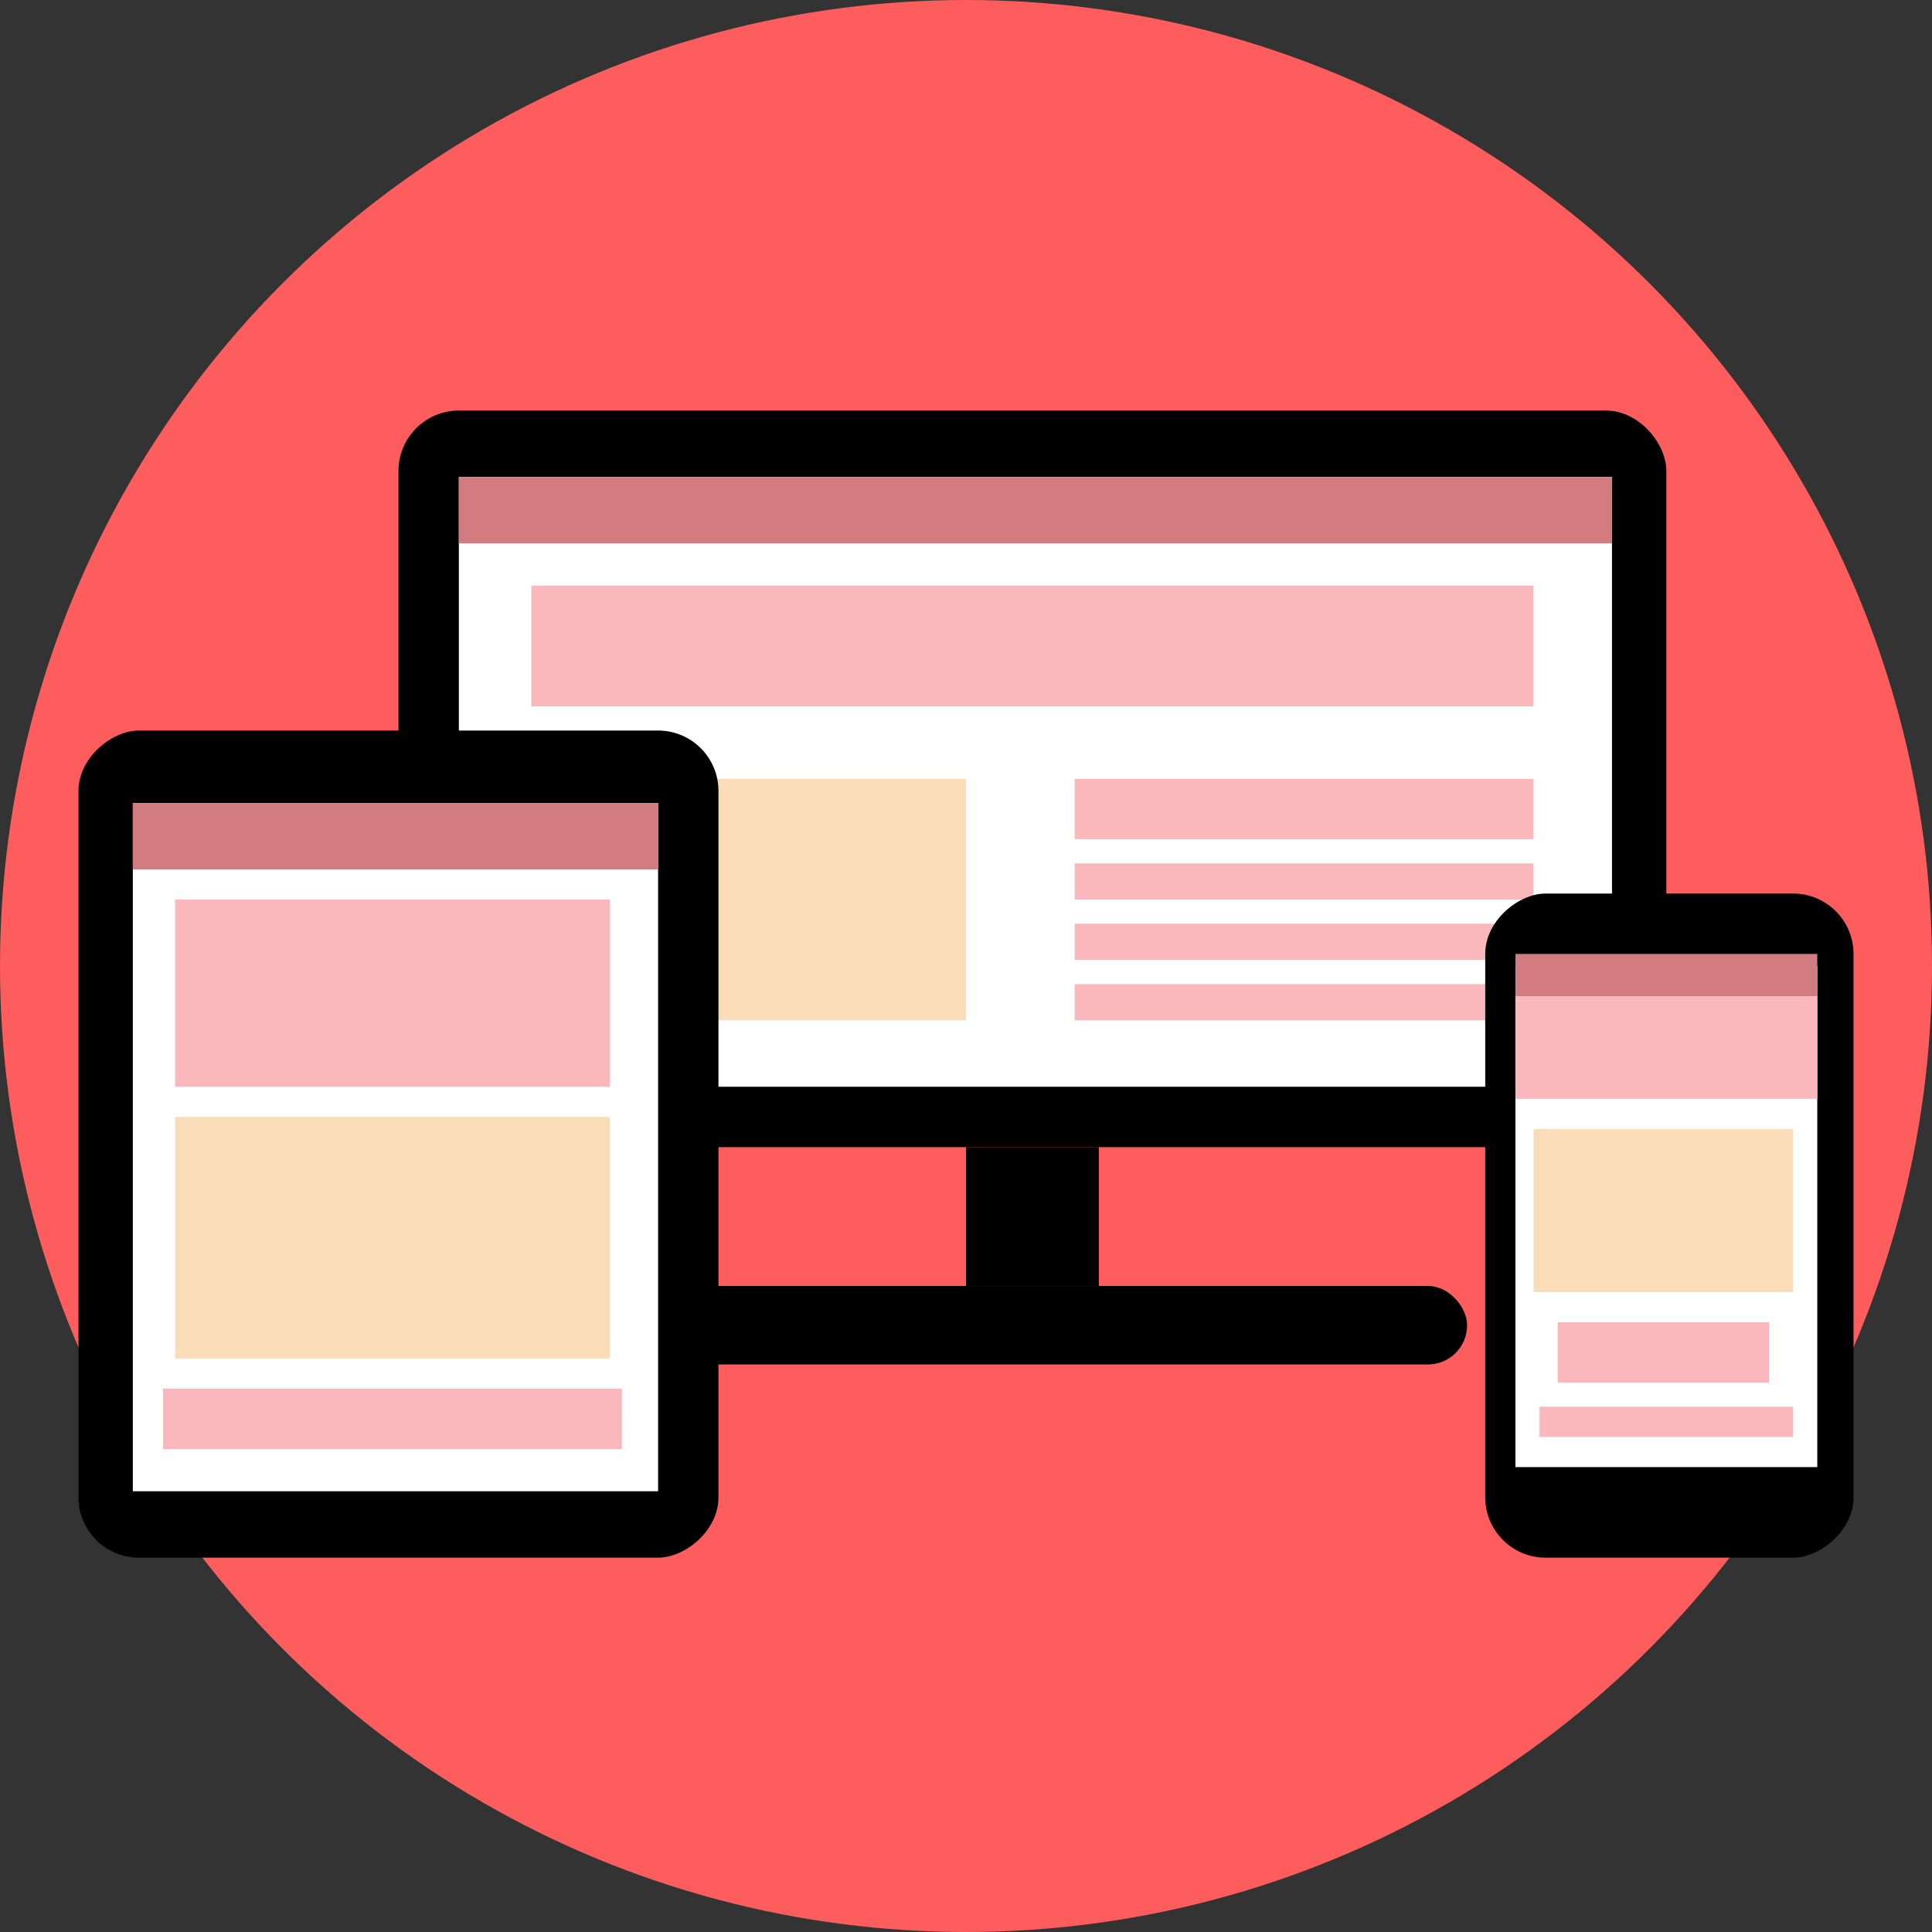 <svg width="320" height="320" viewBox="0 0 320 320" fill="none" xmlns="http://www.w3.org/2000/svg">
<rect x="0" y="0" width="320" height="320" fill="#333333" stroke="none"/>
<circle cx="160" cy="160" r="160" fill="#FD5D5D"/>
<rect x="66" y="68" width="210" height="122" rx="10" fill="black"/>
<rect x="76" y="79" width="191" height="101" fill="white"/>
<rect x="160" y="190" width="22" height="23" fill="black"/>
<rect x="88" y="97" width="166" height="20" fill="#FAB8BC"/>
<rect x="88" y="129" width="72" height="40" fill="#FADCB8"/>
<rect x="76" y="79" width="191" height="11" fill="#D27B80"/>
<rect x="178" y="129" width="76" height="10" fill="#FAB8BC"/>
<rect x="178" y="153" width="76" height="6" fill="#FAB8BC"/>
<rect x="99" y="213" width="144" height="13" rx="6.5" fill="black"/>
<rect x="178" y="143" width="76" height="6" fill="#FAB8BC"/>
<rect x="178" y="163" width="76" height="6" fill="#FAB8BC"/>
<rect x="13" y="258" width="137" height="106" rx="10" transform="rotate(-90 13 258)" fill="black"/>
<path d="M22 247L22 133H109L109 247L22 247Z" fill="white"/>
<rect x="29" y="149" width="72" height="31" fill="#FAB8BC"/>
<rect x="27" y="230" width="76" height="10" fill="#FAB8BC"/>
<rect x="22" y="133" width="87" height="11" fill="#D27B80"/>
<rect x="29" y="185" width="72" height="40" fill="#FADCB8"/>
<rect x="246" y="258" width="110" height="61" rx="10" transform="rotate(-90 246 258)" fill="black"/>
<path d="M251 243L251 160H301V243L251 243Z" fill="white"/>
<rect x="251" y="158" width="50" height="7" fill="#D27B80"/>
<rect x="251" y="165" width="50" height="17" fill="#FAB8BC"/>
<rect x="258" y="219" width="35" height="10" fill="#FAB8BC"/>
<rect x="255" y="233" width="42" height="5" fill="#FAB8BC"/>
<rect x="254" y="187" width="43" height="27" fill="#FADCB8"/>
</svg>
